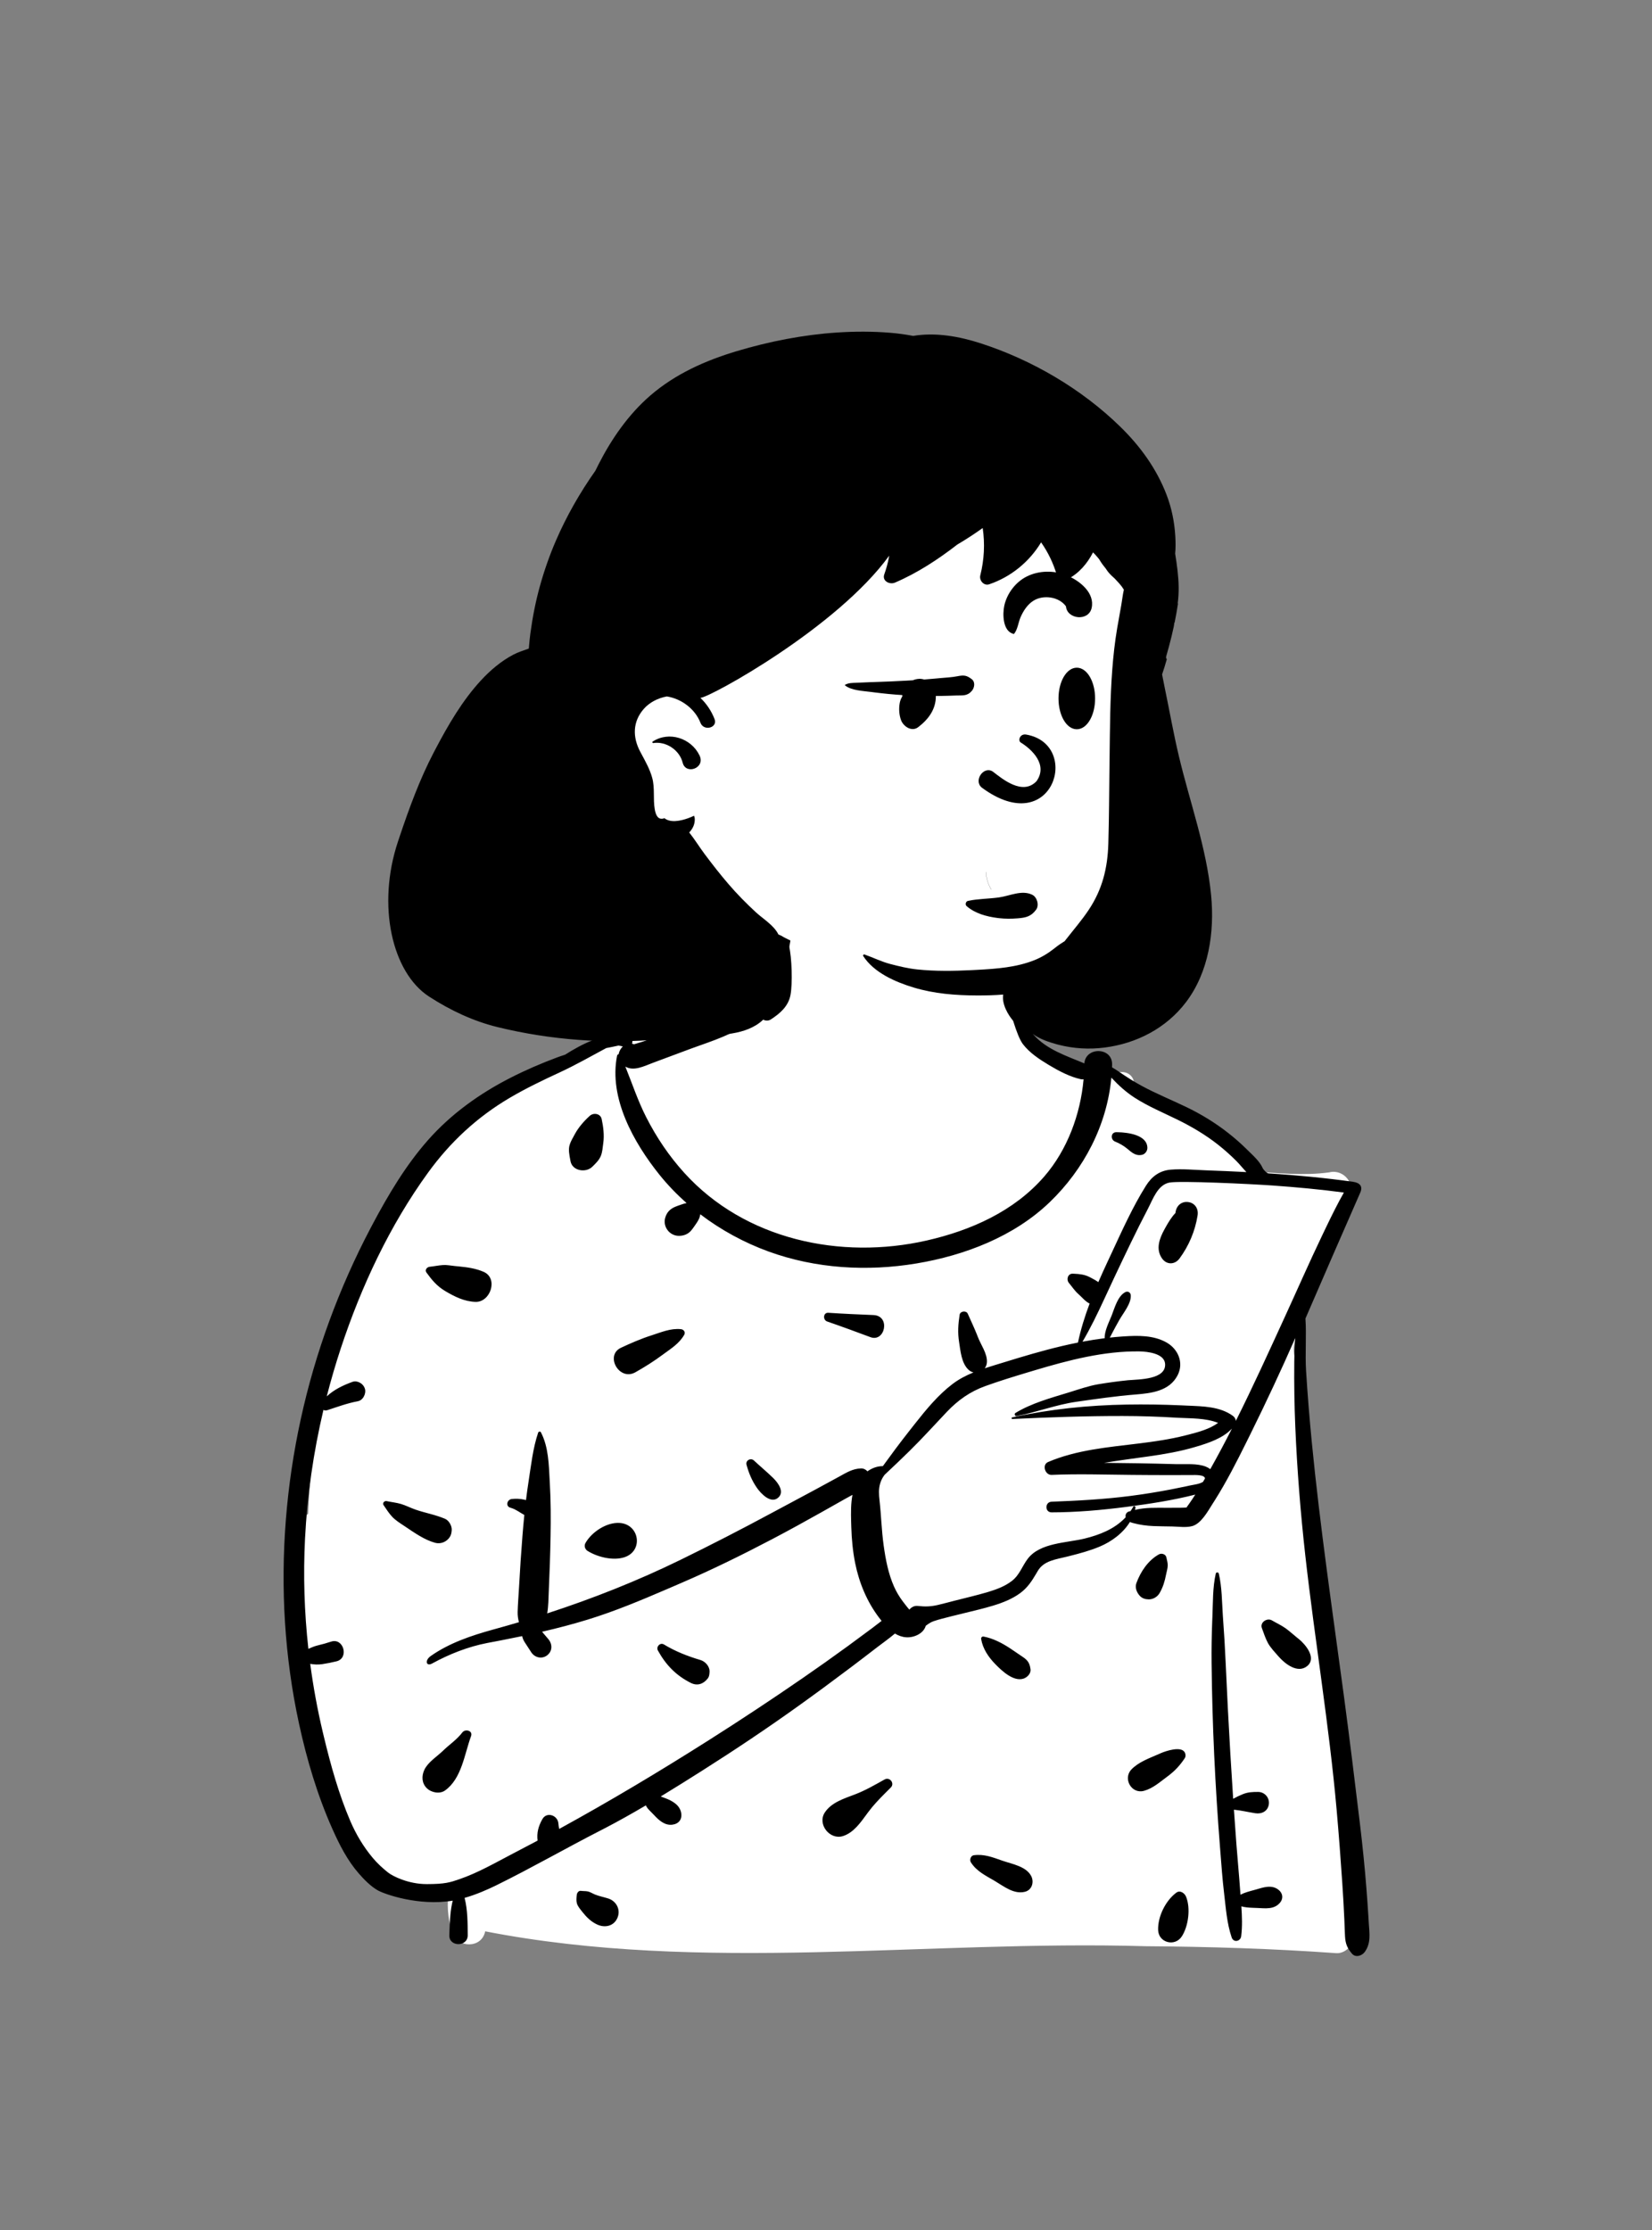 <svg width="512" height="691" viewBox="0 0 512 691" fill="none" xmlns="http://www.w3.org/2000/svg">
<rect x="0" y="0" width="512" height="691" fill="#808080" stroke="none"/>
<path fill-rule="evenodd" clip-rule="evenodd" d="M401.45 420.968C400.034 417.08 402.102 413.201 403.249 409.44C407.324 396.395 411.773 383.349 418.067 371.183C420.452 367.114 416.529 362.122 411.984 363.269C404.202 364.359 396.178 363.491 388.384 363.01C385.533 355.634 377.924 352.575 371.936 348.327C365.141 344.085 358.531 339.213 351.464 335.495C351.071 331.981 346.811 331.11 344.206 333.624C337.051 329.173 328.471 329.999 320.801 327.083C314.973 317.662 314.536 307.756 312.993 298.667C312.321 294.705 313.035 290.883 310.328 287.351C301.235 274.561 265.307 269.015 252.06 276.594C244.93 272.147 244.758 280.202 243.625 285.173C242.367 287.66 241.686 290.477 241.896 293.445C234.237 309.444 216.714 316.677 201.021 322.537C199.052 320.642 196.238 320.881 194.365 322.449C180.763 325.407 167.561 330.605 156.165 338.722C143.217 342.509 134.098 353.041 127.505 364.334C126.778 365.524 126.607 366.738 126.819 367.853C106.542 397.578 96.865 433.165 95.505 469.107C82.466 476.933 101.703 547.24 106.181 561.836C106.186 561.834 106.19 561.833 106.195 561.83C109.1 566.974 112.399 581.653 119.67 580.517C124.657 586.157 132.605 585.048 139.373 585.481C138.271 589.71 138.813 594.549 140.125 598.728C141.677 603.702 149.292 603.871 150.372 598.448C217.772 611.544 286.927 601.094 355.085 603.06C374.792 603.2 394.496 603.81 414.156 605.214C416.924 605.411 419.73 602.582 419.542 599.826C415.315 554.854 411.346 495.692 406.619 451.16C405.499 441.005 404.612 430.737 401.45 420.968Z" fill="white"/>
<path fill-rule="evenodd" clip-rule="evenodd" d="M244.738 279.37C244.931 278.843 245.719 278.913 245.734 279.505C246.044 292.15 242.897 307.602 232.779 316.143C227.586 320.528 220.719 322.534 214.413 324.84L213.702 325.102L202.562 329.253C199.607 330.354 196.419 332.047 193.809 330.492C195.921 335.73 197.694 341.112 200.267 346.16C203.468 352.444 207.34 358.193 212.077 363.422C230.847 384.138 260.553 390.457 287.211 384.387C300.938 381.261 314.296 375.338 323.661 364.533C330.778 356.32 334.868 345.298 335.831 334.425C335.55 334.47 335.254 334.468 334.951 334.402C331.578 333.666 328.173 331.858 325.205 330.085L324.919 329.913C322.064 328.194 319.087 326.224 317.038 323.553C315.002 320.9 312.866 312.247 312.866 312.247C312.285 308.995 311.739 302.516 311.832 299.229C311.841 298.919 313.217 298.736 313.364 299.058C314.635 301.849 315.046 307.98 316.028 310.885L316.226 311.465C317.274 314.498 318.172 318.191 320.345 320.643C324.424 325.247 330.579 327.197 336.073 329.506C336.467 324.302 344.778 324.423 344.673 329.851C344.667 330.145 344.654 330.438 344.643 330.731C345.299 331.092 345.929 331.504 346.518 331.901L347.093 332.292C349.269 333.772 351.462 335.179 353.779 336.435C358.265 338.866 363.014 340.794 367.61 343.002C372.26 345.235 376.609 347.896 380.67 351.08C382.577 352.576 384.405 354.168 386.14 355.861L386.61 356.325C388.261 357.969 390.409 359.808 391.35 361.969C391.557 362.445 392.596 363.553 393.159 363.59C401.892 364.163 410.607 364.971 419.285 366.184C421.531 366.497 422.419 367.655 421.589 369.528C418.735 375.964 407.563 401.666 404.592 408.564C404.939 413.631 404.47 419.597 404.783 424.666C405.24 432.063 405.839 439.457 406.557 446.833C409.126 473.218 413.021 499.475 416.54 525.746C418.301 538.893 419.907 552.06 421.492 565.23C422.293 571.885 422.972 578.547 423.495 585.231C423.712 588.016 423.91 590.803 424.084 593.591L424.234 596.064C424.442 599.176 424.918 602.148 422.992 604.819C422.119 606.031 420.125 606.713 418.977 605.336C417.534 603.606 416.998 602.313 416.86 600.04C416.754 598.3 416.729 596.552 416.65 594.81C416.478 591.035 416.263 587.261 416.011 583.49C415.507 575.951 414.933 568.413 414.267 560.886C411.934 534.493 407.499 508.299 404.548 481.972C403.061 468.699 402.005 455.401 401.445 442.055C401.165 435.39 401.064 428.726 401.13 422.055C401.155 419.563 401.273 417.083 401.443 414.609C397.023 424.652 392.376 434.598 387.517 444.412L386.365 446.737C383.286 452.94 380.125 459.166 376.424 465.014L375.788 466.011C374.289 468.386 372.241 472.132 369.507 472.881C367.603 473.404 365.276 473.036 363.323 472.998C361.386 472.961 359.446 472.953 357.51 472.875C355.338 472.787 353.265 472.502 351.166 471.936C350.818 471.842 350.488 471.74 350.187 471.611C348.072 475.071 344.479 477.707 340.806 479.243C337.863 480.473 334.779 481.316 331.69 482.097L330.6 482.37C327.288 483.196 323.499 483.588 321.631 486.786L321.197 487.528C319.809 489.887 318.477 491.959 316.178 493.651C313.704 495.472 310.773 496.618 307.854 497.509C304.864 498.422 301.805 499.12 298.77 499.869L297.942 500.074C295.939 500.576 293.917 501.036 291.925 501.582C291.075 501.814 290.21 502.054 289.376 502.341C288.4 502.676 287.691 503.2 286.92 503.77C286.228 506.189 283.269 507.502 280.836 507.333C279.559 507.245 278.412 506.811 277.37 506.176C275.549 507.726 273.545 509.114 271.689 510.55C269.091 512.56 266.482 514.556 263.859 516.534C258.451 520.611 253.001 524.634 247.495 528.578C237.722 535.578 227.737 542.258 217.581 548.69C213.347 551.372 209.084 554.049 204.779 556.663L205.238 556.833L206.15 557.177C208.304 557.982 210.704 559.281 211.121 561.794C211.452 563.787 210.339 565.161 208.371 565.404C206.032 565.693 204.212 564.041 202.756 562.463C202.113 561.768 201.394 561.121 200.778 560.405C200.527 560.113 200.334 559.775 200.164 559.422C195.916 561.926 191.623 564.345 187.261 566.607L186.17 567.17C175.354 572.701 164.827 578.761 153.919 584.134C151.074 585.536 147.605 587.053 143.989 588.088C144.949 591.807 144.934 595.891 144.958 599.666C144.981 603.345 139.135 603.327 139.258 599.666L139.318 597.898C139.424 594.924 139.598 591.838 140.304 588.945C129.65 590.712 119.006 586.872 117.025 585.718C114.837 584.446 112.852 582.411 111.2 580.523C107.664 576.481 105.21 571.636 103.034 566.762C98.371 556.325 95.067 545.168 92.652 534.01C83.747 492.872 87.577 448.841 102.038 409.407C105.651 399.554 109.916 389.918 114.804 380.632L115.411 379.484C120.289 370.3 125.71 361.151 132.596 353.336C139.768 345.195 148.616 338.865 158.249 333.951C162.951 331.553 167.788 329.474 172.732 327.632C173.526 327.336 174.326 327.071 175.127 326.818C180.28 323.533 186.533 320.39 192.788 320.514C193.213 320.521 193.557 320.683 193.814 320.926C194.116 320.978 194.417 321.042 194.719 321.13C195.386 321.324 196.09 322.054 195.994 322.805L195.962 323.055C195.944 323.177 195.922 323.294 195.884 323.409C196.108 323.443 196.327 323.496 196.542 323.569C202.527 321.879 208.415 319.294 214.256 317.209L215.586 316.739C220.477 315.025 225.495 313.344 229.508 309.952C233.5 306.577 236.501 302.205 238.672 297.479C241.345 291.656 242.542 285.348 244.738 279.37ZM364.562 586.475C365.746 585.594 367.148 586.617 367.591 587.708C369.047 591.29 368.328 596.854 366.276 600.021C364.149 603.302 359.059 602.007 358.936 598.033C358.808 593.889 361.216 588.966 364.562 586.475ZM376.802 487.587C376.908 487.121 377.631 487.126 377.739 487.587C378.726 491.789 378.703 496.314 378.993 500.623L379.026 501.101C379.374 505.852 379.666 510.616 379.874 515.376C380.283 524.74 380.771 534.105 381.319 543.462C381.591 548.102 381.882 552.742 382.192 557.38C383.165 556.838 384.167 556.362 385.205 555.942C386.761 555.313 388.276 555.241 389.948 555.258C391.983 555.279 393.516 557.069 393.247 559.064C392.953 561.236 391.041 562.167 389.055 561.857C386.855 561.512 384.646 560.979 382.426 560.758C382.673 564.344 382.929 567.93 383.2 571.513C383.559 576.257 384.027 580.995 384.356 585.741C384.388 586.194 384.422 586.647 384.456 587.102C385.78 586.413 387.187 586.061 388.78 585.627L389.195 585.51C391.509 584.846 393.984 583.927 396.126 585.483C397.565 586.529 397.853 588.251 396.66 589.631C394.852 591.724 392.177 591.318 389.679 591.211L388.335 591.162C387.069 591.112 385.901 591.032 384.73 590.712C384.945 593.804 385.058 596.907 384.679 599.954C384.474 601.6 382.307 602.033 381.733 600.352C380.234 595.962 379.925 591.228 379.376 586.63C378.864 582.336 378.553 578.01 378.217 573.696L378.116 572.403C377.361 562.912 376.758 553.417 376.317 543.908C375.876 534.4 375.611 524.893 375.505 515.376C375.457 511.054 375.529 506.717 375.698 502.396L375.752 501.101C375.946 496.657 375.81 491.941 376.802 487.587ZM178.752 587.176C178.809 586.569 179.296 585.814 180.019 585.909C180.686 585.995 181.372 585.954 182.032 586.064C182.902 586.208 183.603 586.722 184.412 587.046C185.728 587.572 187.162 587.844 188.512 588.274C191.044 589.082 192.424 591.748 191.375 594.238C190.273 596.856 187.501 597.45 185.107 596.352C183.219 595.486 181.812 594.102 180.543 592.501L180.183 592.044C179.637 591.356 179.016 590.588 178.786 589.755C178.563 588.943 178.673 588.002 178.752 587.176ZM301.793 574.871C304.947 574.427 307.641 575.505 310.56 576.522L310.797 576.604C313.768 577.629 318.102 578.339 319.625 581.38C320.543 583.214 319.83 585.649 317.668 586.191C314.245 587.05 311.175 584.547 308.345 582.863L308.196 582.775C305.464 581.174 302.644 579.829 300.899 577.068C300.433 576.332 300.837 575.005 301.793 574.871ZM191.677 323.986C190.413 324.269 189.15 324.52 187.887 324.76C183.085 327.334 178.424 330.006 173.466 332.299C168.205 334.733 162.964 337.246 157.967 340.19C147.871 346.138 139.549 353.871 132.672 363.349C120.794 379.723 111.958 398.605 105.634 417.764C104.009 422.687 102.555 427.664 101.269 432.684C103.543 430.58 106.235 429.287 109.255 428.179C110.534 427.71 112.127 428.504 112.776 429.612C113.067 430.11 113.232 430.602 113.202 431.186C113.134 432.474 112.296 433.938 110.912 434.193C107.687 434.787 104.55 435.945 101.44 436.964C100.968 437.118 100.563 437.06 100.24 436.878C97.152 449.958 95.22 463.307 94.536 476.737C93.957 488.107 94.314 499.566 95.574 510.92C96.541 510.485 97.488 510.077 98.549 509.83C99.925 509.51 101.278 509.121 102.62 508.681C106.494 507.41 108.26 513.805 104.301 514.78C102.828 515.143 101.346 515.444 99.844 515.664C98.536 515.856 97.379 515.771 96.145 515.57C97.088 522.654 98.375 529.686 100.014 536.618L100.376 538.135C102.506 546.989 104.988 555.926 108.578 564.292C110.339 568.397 112.671 572.295 115.549 575.717C116.964 577.4 118.533 578.842 120.245 580.209C121.67 581.347 126.515 583.815 132.252 583.815C137.989 583.815 139.542 583.272 142.437 582.276C148.161 580.305 153.596 577.159 158.965 574.357L159.52 574.069C161.894 572.841 164.259 571.595 166.617 570.337C166.319 567.932 166.841 565.912 168.094 563.691C169.448 561.288 172.804 562.485 173.053 564.943L173.061 565.037C173.099 565.591 173.192 566.155 173.307 566.718C189.078 558.079 204.515 548.834 219.706 539.201C229.491 532.995 239.172 526.604 248.712 520.026C253.48 516.738 258.208 513.391 262.888 509.978C265.34 508.189 267.781 506.387 270.21 504.569C271.222 503.812 272.214 503.017 273.229 502.256C272.982 501.947 272.742 501.64 272.509 501.335C268.722 496.377 266.266 490.466 265.042 484.369C264.302 480.69 263.945 476.871 263.837 473.12L263.789 471.489C263.714 468.741 263.695 465.865 264.201 463.202C263.512 463.581 262.808 463.952 262.106 464.35C259.588 465.777 257.068 467.2 254.543 468.617C249.488 471.452 244.418 474.256 239.284 476.946C230.113 481.751 220.852 486.322 211.341 490.418L206.713 492.413C198.68 495.868 190.583 499.261 182.232 501.829C177.522 503.278 172.776 504.515 167.998 505.621L169.93 507.884C171.24 509.42 171.263 511.621 169.589 512.913C167.943 514.184 165.734 513.655 164.638 511.968L162.639 508.893C162.212 508.236 161.969 507.62 161.832 506.971C159.631 507.432 157.424 507.874 155.211 508.302L151.029 509.1C145.056 510.253 139.265 512.536 133.926 515.458C132.07 516.473 131.553 514.5 133.519 513.125C139.269 509.105 145.976 506.831 152.896 504.922L153.236 504.828C155.775 504.133 158.309 503.408 160.838 502.657C160.56 501.651 160.4 500.607 160.432 499.456C160.503 496.891 160.73 494.318 160.866 491.756C161.151 486.377 161.516 481.016 161.943 475.647C162.107 473.579 162.291 471.506 162.502 469.433C161.146 468.706 159.976 467.741 158.464 467.266L158.209 467.192C156.592 466.756 157.138 464.672 158.574 464.494C159.875 464.333 161.17 464.407 162.453 464.682C162.651 464.725 162.839 464.774 163.019 464.828C163.254 462.909 163.516 460.995 163.813 459.091C164.598 454.062 165.154 448.763 166.789 443.93C166.911 443.572 167.442 443.444 167.639 443.819C170.018 448.345 170.1 453.897 170.369 458.936L170.402 459.539C170.718 465.037 170.736 470.589 170.634 476.095C170.529 481.769 170.335 487.428 170.08 493.097C169.978 495.38 169.982 497.748 169.593 499.931C183.749 495.329 197.654 489.82 210.983 483.298C220.385 478.697 229.706 473.912 238.921 468.947C243.538 466.459 248.177 464.012 252.789 461.516C254.405 460.641 256.019 459.763 257.633 458.883L260.054 457.563C262.319 456.327 264.21 455.097 266.848 455.01C267.635 454.984 268.34 455.353 268.841 455.911C270.259 454.905 271.898 454.287 273.617 454.302C276.206 450.726 278.835 447.179 281.568 443.709L283.587 441.14C287.082 436.708 290.784 432.208 295.24 428.834C297.229 427.329 299.417 426.2 301.698 425.267C301.161 425.136 300.636 424.872 300.168 424.438C297.988 422.417 297.688 418.664 297.246 415.844C296.786 412.92 296.964 410.303 297.417 407.388C297.594 406.255 299.469 406.02 299.927 407.06C300.892 409.254 301.914 411.356 302.792 413.574L303.051 414.243C303.994 416.74 306.001 419.367 305.869 422.076C305.832 422.819 305.584 423.466 305.2 423.986C307.115 423.35 309.057 422.783 310.97 422.191C316.99 420.331 323.033 418.523 329.169 417.08C330.802 416.696 332.444 416.339 334.092 416.012C334.956 411.912 336.214 407.888 337.698 403.936C336.293 403.216 335.383 402.009 334.174 400.936C333.041 399.931 332.264 398.707 331.298 397.553C330.418 396.503 330.912 394.607 332.493 394.668L332.94 394.687C334.577 394.763 336.163 394.932 337.647 395.696L338.176 395.969C338.901 396.346 339.695 396.777 340.402 397.287C341.327 395.16 342.288 393.053 343.26 390.967L344.52 388.271C347.789 381.252 351.048 373.965 355.152 367.43C356.977 364.524 359.405 362.71 362.889 362.429C366.478 362.14 370.209 362.513 373.802 362.642C377.968 362.791 382.133 362.968 386.294 363.186C385.228 362.069 384.254 360.825 383.183 359.752C381.404 357.974 379.525 356.288 377.55 354.73C373.641 351.647 369.343 349.106 364.879 346.918C360.414 344.729 355.818 342.821 351.626 340.118C348.974 338.407 346.603 336.254 344.44 333.925C343.079 348.615 335.986 362.263 325.33 372.516C314.263 383.165 298.969 389.016 284.007 391.505C268.746 394.043 252.819 393.112 238.22 387.807C230.693 385.071 223.474 381.163 217.035 376.261C216.964 376.688 216.879 377.109 216.712 377.505C216.488 378.038 216.213 378.491 215.898 378.959L215.337 379.779C214.983 380.295 214.622 380.807 214.221 381.286C213.247 382.445 211.869 382.952 210.384 382.947C207.54 382.937 205.387 380.149 206.152 377.391C206.633 375.658 207.662 374.615 209.268 373.937C209.776 373.722 210.293 373.542 210.814 373.366L211.204 373.233C211.73 373.053 212.252 372.881 212.794 372.782C209.745 370.091 206.916 367.165 204.383 364.007C196.439 354.103 188.603 340.233 191.259 327.081C191.305 326.855 191.508 326.713 191.727 326.677C191.881 325.754 192.373 324.861 193.046 324.26C192.593 324.141 192.136 324.049 191.677 323.986ZM274.174 551.387C275.747 550.513 277.372 552.592 276.094 553.876L274.184 555.786C272.413 557.567 270.688 559.367 269.172 561.396L268.804 561.892C266.757 564.677 264.574 567.904 261.22 568.945C257.163 570.204 253.264 565.262 255.613 561.651C257.666 558.496 261.618 557.306 265.025 556.001C268.249 554.767 271.16 553.063 274.174 551.387ZM143.288 536.827C144.213 535.617 146.623 536.254 145.992 537.967C143.941 543.528 143.105 551.112 137.924 554.806C136.253 555.998 133.628 555.45 132.252 554.074C130.688 552.511 130.625 550.309 131.52 548.401C132.61 546.074 135.293 544.387 137.173 542.615L137.341 542.453C139.364 540.488 141.552 539.1 143.288 536.827ZM359.801 543.228C361.451 542.516 365.752 541.133 367.026 542.77C367.085 542.83 367.136 542.896 367.177 542.968C367.49 543.511 367.536 544.277 367.177 544.816C365.692 547.048 364.146 548.714 362.034 550.303L361.797 550.479C359.499 552.169 357.339 554.154 354.539 554.916C350.657 555.973 347.945 551.112 350.672 548.274C352.868 545.987 356.221 544.8 359.132 543.525L359.801 543.228ZM203.91 511.45C203.26 510.277 204.587 508.837 205.789 509.571C209.216 511.666 213.209 513.238 217.059 514.367C218.617 514.824 220.023 516.403 219.907 518.108L219.889 518.366C219.843 518.968 219.76 519.566 219.377 520.066C218.037 521.82 216.118 522.496 214.07 521.458C209.505 519.144 206.38 515.915 203.91 511.45ZM304.091 507.896C304.008 507.402 304.369 507.021 304.87 507.116C307.767 507.665 310.442 509.064 312.93 510.673C314.264 511.535 315.551 512.483 316.882 513.354C318.526 514.43 319.141 515.318 319.384 517.292C319.545 518.595 318.328 519.785 317.213 520.145C314.172 521.125 310.689 517.908 308.629 515.818L308.537 515.723C306.381 513.525 304.602 510.926 304.091 507.896ZM391.091 504.481C390.431 502.698 392.706 501.219 394.195 502.095C395.596 502.92 397.116 503.603 398.438 504.548C399.653 505.417 400.76 506.446 401.925 507.387L402.501 507.843C404.637 509.561 408.163 513.809 405.109 516.273C402.202 518.618 398.347 515.623 396.396 513.433L396.26 513.278C395.137 511.981 393.753 510.572 392.938 509.057C392.172 507.631 391.652 505.995 391.091 504.481ZM362.421 366.44C358.78 367.147 357.296 371.642 355.763 374.572C352.144 381.486 348.816 388.527 345.474 395.578C344.445 397.746 343.443 399.931 342.432 402.113C342.37 402.283 342.291 402.452 342.197 402.618C340.126 407.077 337.994 411.507 335.501 415.74C337.782 415.313 340.075 414.949 342.377 414.662C342.261 412.494 343.745 409.594 344.479 407.769L344.54 407.615C345.455 405.277 346.415 401.593 348.771 400.38C349.556 399.976 350.396 400.482 350.456 401.347C350.635 403.921 348.118 406.866 346.887 409.05C346.143 410.372 345.418 411.7 344.711 413.041C344.446 413.544 344.225 414.037 343.953 414.48C345.14 414.351 346.329 414.237 347.521 414.153L348.297 414.1C352.715 413.809 357.407 413.726 361.399 415.905C365.102 417.925 366.995 422.239 364.961 426.168C362.426 431.062 356.844 431.71 351.936 432.107C345.806 432.601 339.661 433.494 333.574 434.365C327.278 435.266 321.349 437.587 315.146 438.78C314.569 438.891 314.21 438.137 314.739 437.814C319.632 434.836 325.58 433.197 331.05 431.527L331.492 431.392C334.459 430.481 337.359 429.439 340.428 428.922C343.408 428.421 346.406 428.014 349.411 427.705L349.703 427.678C353.012 427.4 361.453 427.495 361.097 422.596C360.861 419.353 355.59 418.793 353.184 418.754C342.154 418.578 331.044 421.506 320.561 424.643L318.221 425.345C313.928 426.636 309.629 427.965 305.418 429.479C300.645 431.195 296.884 433.87 293.408 437.532C289.554 441.592 285.821 445.743 281.822 449.666C279.301 452.139 276.748 454.568 274.174 456.977C273.592 457.73 273.127 458.549 272.805 459.612C272.261 461.406 272.386 463.075 272.591 464.918C273.11 469.574 273.224 474.278 273.874 478.919C274.476 483.219 275.318 487.677 277.103 491.665C277.81 493.245 278.73 494.796 279.778 496.184L280.623 497.283C280.992 497.761 281.404 498.284 281.837 498.775C282.473 498 283.392 497.495 284.461 497.622C286.732 497.889 288.517 497.825 290.745 497.303C292.469 496.899 294.18 496.427 295.897 495.989C299.268 495.129 302.67 494.346 306.007 493.359L306.58 493.186C309.067 492.423 311.554 491.468 313.624 489.862C316.028 487.997 316.768 485.305 318.549 482.978C322.352 478.009 330.57 478.113 336.134 476.751C340.863 475.595 345.414 473.77 348.687 470.339L348.878 470.134C348.733 469.522 348.968 468.831 349.537 468.513L349.661 468.445C349.882 468.321 350.121 468.269 350.356 468.274C350.659 467.828 350.952 467.367 351.219 466.877C351.438 466.472 351.985 466.77 351.914 467.169C351.871 467.408 351.811 467.64 351.755 467.873C354.925 467.058 358.406 467.214 361.625 467.216L365.802 467.201C366.525 467.192 367.602 467.156 367.698 467.113L367.796 467.069C368.056 466.956 367.687 467.142 367.869 466.901C368.069 466.635 368.266 466.365 368.459 466.093C369.152 465.125 369.807 464.127 370.448 463.12C363.454 464.902 356.208 466.01 349.067 466.935C341.405 467.928 333.642 468.617 325.911 468.624C323.78 468.626 323.8 465.409 325.911 465.328C334.097 465.016 342.24 464.582 350.37 463.533C354.575 462.99 358.762 462.309 362.926 461.512C364.533 461.205 366.137 460.879 367.736 460.534L368.935 460.272C369.688 460.106 371.813 459.867 372.85 459.171C373.053 458.821 373.257 458.472 373.459 458.122C373.36 456.894 370.237 457.058 369.506 457.056C367.43 457.052 365.354 457.069 363.278 457.074C359.127 457.086 354.976 457.05 350.824 457.017C342.529 456.949 334.203 456.66 325.915 457.014C323.903 457.1 322.846 453.873 324.834 453.024C333.613 449.276 343.358 448.461 352.732 447.309C357.661 446.703 362.594 446.004 367.412 444.778L368.604 444.475C371.631 443.699 374.974 442.752 377.523 440.903C373.692 439.353 368.929 439.53 364.958 439.311L364.654 439.293C359.092 438.951 353.521 438.777 347.95 438.768C336.55 438.753 325.146 439.157 313.758 439.697C313.473 439.711 313.414 439.259 313.691 439.199C325.396 436.645 337.291 435.414 349.269 435.225C354.847 435.137 360.428 435.216 366.002 435.462L368.047 435.557C372.799 435.762 378.072 435.817 382.048 438.687C382.654 439.124 382.974 439.683 383.024 440.274C388.356 429.643 393.281 418.791 398.226 408.011C402.07 399.629 405.771 391.176 409.755 382.86L411.045 380.169C412.772 376.579 414.541 372.988 416.506 369.528C409.159 368.546 401.771 367.864 394.379 367.342C387.643 366.866 365.664 365.811 362.421 366.44ZM359.168 481.65C360.006 481.184 361.29 481.564 361.496 482.597C361.65 483.366 361.912 484.22 361.912 485.007C361.912 485.95 361.575 486.975 361.395 487.897C360.982 490.018 360.473 491.742 359.394 493.631C358.72 494.814 357.357 495.617 355.988 495.585C354.904 495.56 353.943 495.269 353.199 494.43C352.307 493.424 351.695 491.945 352.184 490.591C353.465 487.044 355.82 483.509 359.168 481.65ZM181.457 478.111C183.417 474.676 188.065 471.607 192.12 471.911C198.209 472.367 199.452 480.567 193.556 482.524C190.032 483.693 185.184 482.492 182.101 480.568C181.27 480.049 180.965 478.971 181.457 478.111ZM118.873 466.378C118.427 465.731 119.163 464.991 119.827 465.137C121.298 465.46 122.885 465.601 124.326 466.04C125.802 466.489 127.231 467.233 128.693 467.746C131.756 468.819 135.028 469.357 137.992 470.653C139.177 471.171 140.109 472.887 139.999 474.152L139.971 474.448C139.906 475.076 139.797 475.624 139.446 476.198C138.502 477.738 136.633 478.534 134.869 478.06C131.597 477.181 128.399 474.922 125.609 473.046L125.093 472.703C123.874 471.9 122.563 471.06 121.581 470.026C120.555 468.947 119.713 467.6 118.873 466.378ZM231.367 453.888C230.99 452.531 232.678 451.635 233.662 452.551C235.628 454.383 237.684 456.082 239.609 457.96L239.738 458.088C241.117 459.474 243.123 462.144 241.33 463.937C239.032 466.235 235.833 462.825 234.6 461.049C233.036 458.795 232.098 456.523 231.367 453.888ZM381.814 442.67C378.898 445.76 374.404 447.18 370.448 448.357C365.757 449.751 360.924 450.584 356.085 451.269C351.41 451.931 346.771 452.523 342.17 453.282C345.651 453.325 349.131 453.351 352.603 453.413C356.607 453.486 360.61 453.572 364.613 453.689C367.528 453.774 370.949 453.374 373.72 454.457C374.219 454.652 374.686 454.922 375.093 455.252C377.422 451.11 379.655 446.91 381.814 442.67ZM201.92 413.78C204.964 412.813 207.826 411.53 211.053 411.863C211.911 411.951 212.525 412.786 212.057 413.611C210.528 416.302 208.041 417.822 205.593 419.622L205.377 419.782C202.698 421.775 199.821 423.591 196.907 425.227C191.89 428.042 187.395 419.984 192.461 417.619C195.51 416.196 198.712 414.799 201.92 413.78ZM256.725 406.784C261.382 407.09 266.037 407.299 270.7 407.487C276.101 407.706 274.285 416.018 269.773 414.336C265.316 412.673 260.858 411.032 256.36 409.482C254.991 409.01 255.101 406.761 256.638 406.78L256.725 406.784ZM137.277 391.996C138.484 391.911 139.701 392.175 140.91 392.292L142.196 392.417C144.848 392.681 147.334 393.006 149.862 394.085C154.528 396.077 152.022 403.578 147.338 403.405C143.877 403.278 140.916 401.791 137.993 400.06C135.438 398.547 133.871 396.654 132.145 394.278C131.574 393.491 132.37 392.609 133.148 392.53C134.519 392.39 135.905 392.092 137.277 391.996ZM371.155 376.678C370.383 381.496 368.467 386.012 365.579 389.943C364.128 391.919 361.58 391.993 360.142 389.943C358.107 387.042 359.362 383.719 360.895 380.933L361.348 380.117C362.034 378.894 363.088 377.11 364.293 375.878L364.313 375.752C364.959 370.707 371.951 371.714 371.155 376.678ZM182.79 345.757C183.951 344.712 186.09 345.026 186.466 346.728C186.994 349.111 187.315 351.797 186.969 354.217C186.782 355.528 186.712 357 186.196 358.222C185.642 359.536 184.576 360.547 183.571 361.535C181.565 363.507 177.337 362.855 176.8 359.747L176.732 359.366C176.462 357.895 176.116 356.324 176.516 354.866C176.818 353.766 177.493 352.645 178.052 351.624L178.169 351.407C179.288 349.324 181.032 347.34 182.79 345.757ZM345.986 350.828L346.406 350.833C349.647 350.897 355.572 351.686 355.603 355.691C355.611 356.634 354.912 357.613 353.975 357.83C352.038 358.279 350.785 357.134 349.405 355.978C348.276 355.032 346.96 354.277 345.593 353.733C344.116 353.146 344.213 350.826 345.986 350.828Z" fill="black"/>
<path fill-rule="evenodd" clip-rule="evenodd" d="M301.792 146.568C249.921 144.675 200.356 179.54 183.668 228.82C182.455 232.685 186.229 236.296 190.036 235.643C186.142 255.253 194.653 281.649 216.822 284.431C221.363 285.004 225.928 284.674 230.475 285.091C234.528 285.462 256.593 297.876 264.855 300.784C282.25 306.861 326.023 305.748 343.436 300.784C344.07 302.227 357.593 246.764 360.673 229.567C361.796 222.117 351.534 216.601 352.291 208.923C353.263 199.061 364.798 187.036 361.264 177.647C351.949 153.75 324.915 147.082 301.792 146.568Z" fill="white"/>
<path fill-rule="evenodd" clip-rule="evenodd" d="M276.031 103.126C278.361 103.32 280.705 103.649 283.008 104.082C290.008 102.937 297.25 104.208 304.038 106.412C319.934 111.573 335.236 120.534 347.215 132.231C353.381 138.253 358.424 145.19 361.53 153.259C363.107 157.351 363.995 161.719 364.252 166.096L364.281 166.626C364.353 168.079 364.385 169.82 364.212 171.545C364.767 175.027 365.261 178.537 365.299 182.059C365.316 183.69 365.21 185.319 365.012 186.936L365.08 187.09V187.09C364.792 189.022 364.449 190.945 364.058 192.858L363.96 192.985C363.906 193.374 363.845 193.762 363.787 194.15C363.574 195.134 363.352 196.115 363.116 197.093C362.606 199.21 362.041 201.313 361.432 203.404C361.326 203.77 361.428 204.059 361.628 204.249C361.185 205.84 360.7 207.419 360.163 208.982C360.427 210.349 360.693 211.716 360.975 213.078C362.449 220.164 363.698 227.294 365.374 234.34C368.773 248.637 373.938 262.705 375.357 277.404C376.462 288.804 374.627 301.267 367.542 310.579C361.435 318.603 352.25 323.34 342.33 324.602C337.584 325.211 332.716 324.931 328.074 323.732L327.568 323.599C325.243 322.973 322.285 321.993 320.124 320.415C317.78 319.59 315.567 318.066 314.233 316.579C312.412 314.546 310.425 311.071 310.92 308.181C308.212 308.402 305.485 308.465 302.803 308.456C296.196 308.443 289.53 307.92 283.175 306C277.505 304.287 270.898 301.425 267.544 296.259C267.387 296.016 267.648 295.664 267.923 295.759C270.632 296.71 273.165 297.995 275.959 298.72C278.708 299.432 281.458 300.104 284.293 300.397C289.835 300.968 295.461 300.891 301.022 300.617L302.931 300.518C308.882 300.199 315.032 299.745 320.597 297.517C322.781 296.643 324.802 295.424 326.644 293.975L326.934 293.744C327.921 292.942 328.939 292.265 329.976 291.625C330.125 291.436 330.274 291.247 330.422 291.053C332.779 288.028 335.312 285.112 337.435 281.916C341.654 275.574 343.281 268.984 343.502 261.421C343.733 253.437 343.76 245.442 343.855 237.456L343.889 234.795C344.011 225.663 344.029 216.499 344.732 207.389C345.056 203.157 345.517 198.944 346.226 194.762L346.382 193.867L347.526 187.417C347.802 185.863 347.963 184.262 348.315 182.715C347.919 182.066 347.462 181.441 346.931 180.846C346.442 180.297 345.945 179.765 345.45 179.236L345.092 178.921C344.276 178.192 343.574 177.496 342.916 176.494L342.758 176.246V176.246C342.051 175.393 341.385 174.502 340.797 173.522L340.688 173.332V173.332C340.541 173.148 340.395 172.963 340.243 172.781C339.771 172.213 339.276 171.677 338.765 171.164C336.971 174.63 334.433 177.633 330.84 179.509C329.54 180.188 327.955 179.607 327.529 178.163C326.454 174.517 324.822 171.127 322.662 168.057C319.055 174.06 313.335 178.755 306.595 181.047C304.911 181.619 303.427 179.852 303.823 178.274C305.039 173.423 305.281 168.491 304.567 163.615C302.022 165.433 299.398 167.145 296.704 168.733C290.708 173.368 284.356 177.539 277.368 180.534C275.754 181.227 273.324 180.063 274.058 177.99C274.675 176.243 275.183 174.468 275.508 172.645L275.58 172.223C275.582 172.21 275.583 172.198 275.585 172.185C259.402 194.511 220.157 216.026 217.145 216.233L217.063 216.234V216.234C218.944 218.031 220.463 220.251 221.456 222.803C222.499 225.483 218.245 226.65 217.145 224.087L217.11 224.002C215.417 219.654 211.231 216.537 206.677 215.8C203.924 216.3 201.322 217.628 199.547 219.641C196.054 223.603 196.022 228.381 198.406 232.888L198.756 233.545C200.047 235.953 201.407 238.366 202.134 241.011C203.022 244.256 202.35 247.547 202.932 250.787L202.963 250.959C203.239 252.4 203.834 254.04 205.55 253.645C205.683 253.615 205.811 253.574 205.938 253.53C206.3 253.818 206.735 254.057 207.278 254.215C208.607 254.602 210.075 254.414 211.397 254.101C212.674 253.799 213.915 253.326 215.109 252.771C215.241 253.098 215.322 253.439 215.33 253.767C215.371 255.444 214.677 256.823 213.609 257.945C215.312 260.1 216.768 262.471 218.409 264.671C220.766 267.826 223.177 270.913 225.742 273.902C228.41 277.017 231.317 279.96 234.332 282.741C236.446 284.688 239.939 286.771 241.264 289.597C242.787 290.07 244.081 291.238 244.554 293.158C245.415 296.638 245.667 304.792 244.991 308.33C244.32 311.837 241.76 314.023 238.929 315.871C238.145 316.385 237.257 316.331 236.536 315.948C235.901 316.565 235.184 317.133 234.364 317.638C231.335 319.509 227.815 320.189 224.326 320.582C219.617 322.087 214.537 322.484 209.516 321.546C207.876 321.74 206.235 321.916 204.59 322.06C187.761 323.525 170.652 322.276 154.237 318.269C146.706 316.43 139.595 313.088 132.969 308.795C121.549 301.395 116.715 280.624 123.342 260.767L123.866 259.201C126.852 250.331 130.072 241.507 134.388 233.231L134.904 232.246C138.871 224.698 143.235 217.158 149.032 210.86C151.934 207.709 155.306 204.847 159.114 202.846C160.56 202.087 162.248 201.56 163.897 200.963L163.931 200.55V200.55L163.967 200.138C164.075 198.815 164.214 197.495 164.392 196.178C165.058 191.252 165.999 186.399 167.334 181.607C168.671 176.809 170.315 172.091 172.294 167.519C175.594 159.89 179.738 152.654 184.523 145.864C184.864 145.162 185.211 144.464 185.566 143.77C189.6 135.887 194.823 128.368 201.561 122.549C209.295 115.869 218.612 111.722 228.333 108.81C238.415 105.795 248.935 103.73 259.441 103.036C264.971 102.671 270.51 102.666 276.031 103.126ZM202.296 229.778C207.358 226.465 214.253 228.737 216.818 234.119C218.67 238.018 212.545 240.213 211.576 236.328C210.612 232.433 206.47 229.643 202.49 230.238C202.215 230.283 202.044 229.941 202.296 229.778Z" fill="black"/>
<path fill-rule="evenodd" clip-rule="evenodd" d="M309.582 278.082C312.988 277.608 316.652 275.678 319.906 277.246C321.427 277.979 322.149 280.486 321.12 281.879C319.55 284.007 317.928 284.359 315.379 284.564C313.467 284.717 311.545 284.728 309.639 284.508L309.154 284.448C305.752 284.009 302.216 283.06 299.581 280.773C299.042 280.305 299.318 279.295 300.01 279.149C303.14 278.49 306.414 278.523 309.582 278.082ZM305.572 270.236C305.571 270.209 305.613 270.209 305.614 270.236C305.696 272.184 306.243 273.989 307.255 275.655C307.269 275.679 307.232 275.7 307.218 275.676C306.207 274.009 305.654 272.185 305.572 270.236ZM316.311 230.048C319.715 232.117 324.9 236.941 321.239 242.07C316.929 246.593 310.724 241.408 307.667 239.062C304.831 237.245 301.646 241.919 304.276 244.042C326.371 260.402 335.338 230.589 318.032 227.615C316.127 227.288 315.419 229.408 316.311 230.048ZM333.731 206.894C334.53 206.894 335.294 207.165 335.99 207.667C336.675 208.162 337.296 208.883 337.812 209.782C338.79 211.484 339.401 213.834 339.401 216.432C339.401 219.03 338.79 221.38 337.812 223.082C337.296 223.982 336.675 224.703 335.99 225.197C335.294 225.699 334.53 225.97 333.731 225.97C332.931 225.97 332.167 225.699 331.471 225.197C330.786 224.703 330.166 223.982 329.649 223.082C328.671 221.38 328.06 219.03 328.06 216.432C328.06 213.834 328.671 211.484 329.649 209.782C330.166 208.883 330.786 208.162 331.471 207.667C332.167 207.165 332.931 206.894 333.731 206.894ZM296.72 209.544L297.021 209.487C298.776 209.168 299.663 209.276 301.192 210.472C302.341 211.371 302.012 213.142 301.192 214.088C299.764 215.736 298.369 215.444 296.412 215.507L296.275 215.512C294.645 215.578 293.013 215.625 291.382 215.649C290.936 215.657 290.489 215.655 290.043 215.658C290.09 219.787 287.709 222.931 284.574 225.321C282.548 226.867 279.985 225.084 279.262 223.16C278.664 221.568 278.535 219.61 278.845 217.867C278.96 217.225 279.2 216.527 279.566 215.932L279.669 215.773L279.652 215.545C279.648 215.488 279.652 215.434 279.65 215.378C276.74 215.201 273.846 214.909 270.954 214.542L269.99 214.417C267.521 214.09 263.895 213.985 261.897 212.379C261.834 212.328 261.856 212.216 261.923 212.18C263.021 211.588 264.136 211.622 265.364 211.567L265.54 211.559C266.876 211.49 268.209 211.432 269.544 211.387L270.88 211.345C274.297 211.247 277.718 211.081 281.132 210.899C281.725 210.868 282.319 210.83 282.913 210.794C283.535 210.533 284.196 210.377 284.848 210.349C285.389 210.324 285.909 210.399 286.398 210.555C287.645 210.458 288.892 210.353 290.137 210.24L291.382 210.125C293.139 209.958 294.986 209.885 296.72 209.544ZM318.294 178.596C322.05 176.75 326.617 176.705 330.484 178.233L330.741 178.336C334.647 179.958 339.354 183.703 338.335 188.367C337.403 192.637 330.707 191.913 330.367 187.878C328.205 184.882 323.357 184.225 320.309 186.13C318.461 187.285 317.192 189.231 316.325 191.194C315.586 192.865 315.447 194.929 314.311 196.385C314.274 196.432 314.201 196.441 314.147 196.428C310.761 195.645 310.683 190.264 311.26 187.655C312.099 183.86 314.791 180.319 318.294 178.596Z" fill="black"/>
</svg>
